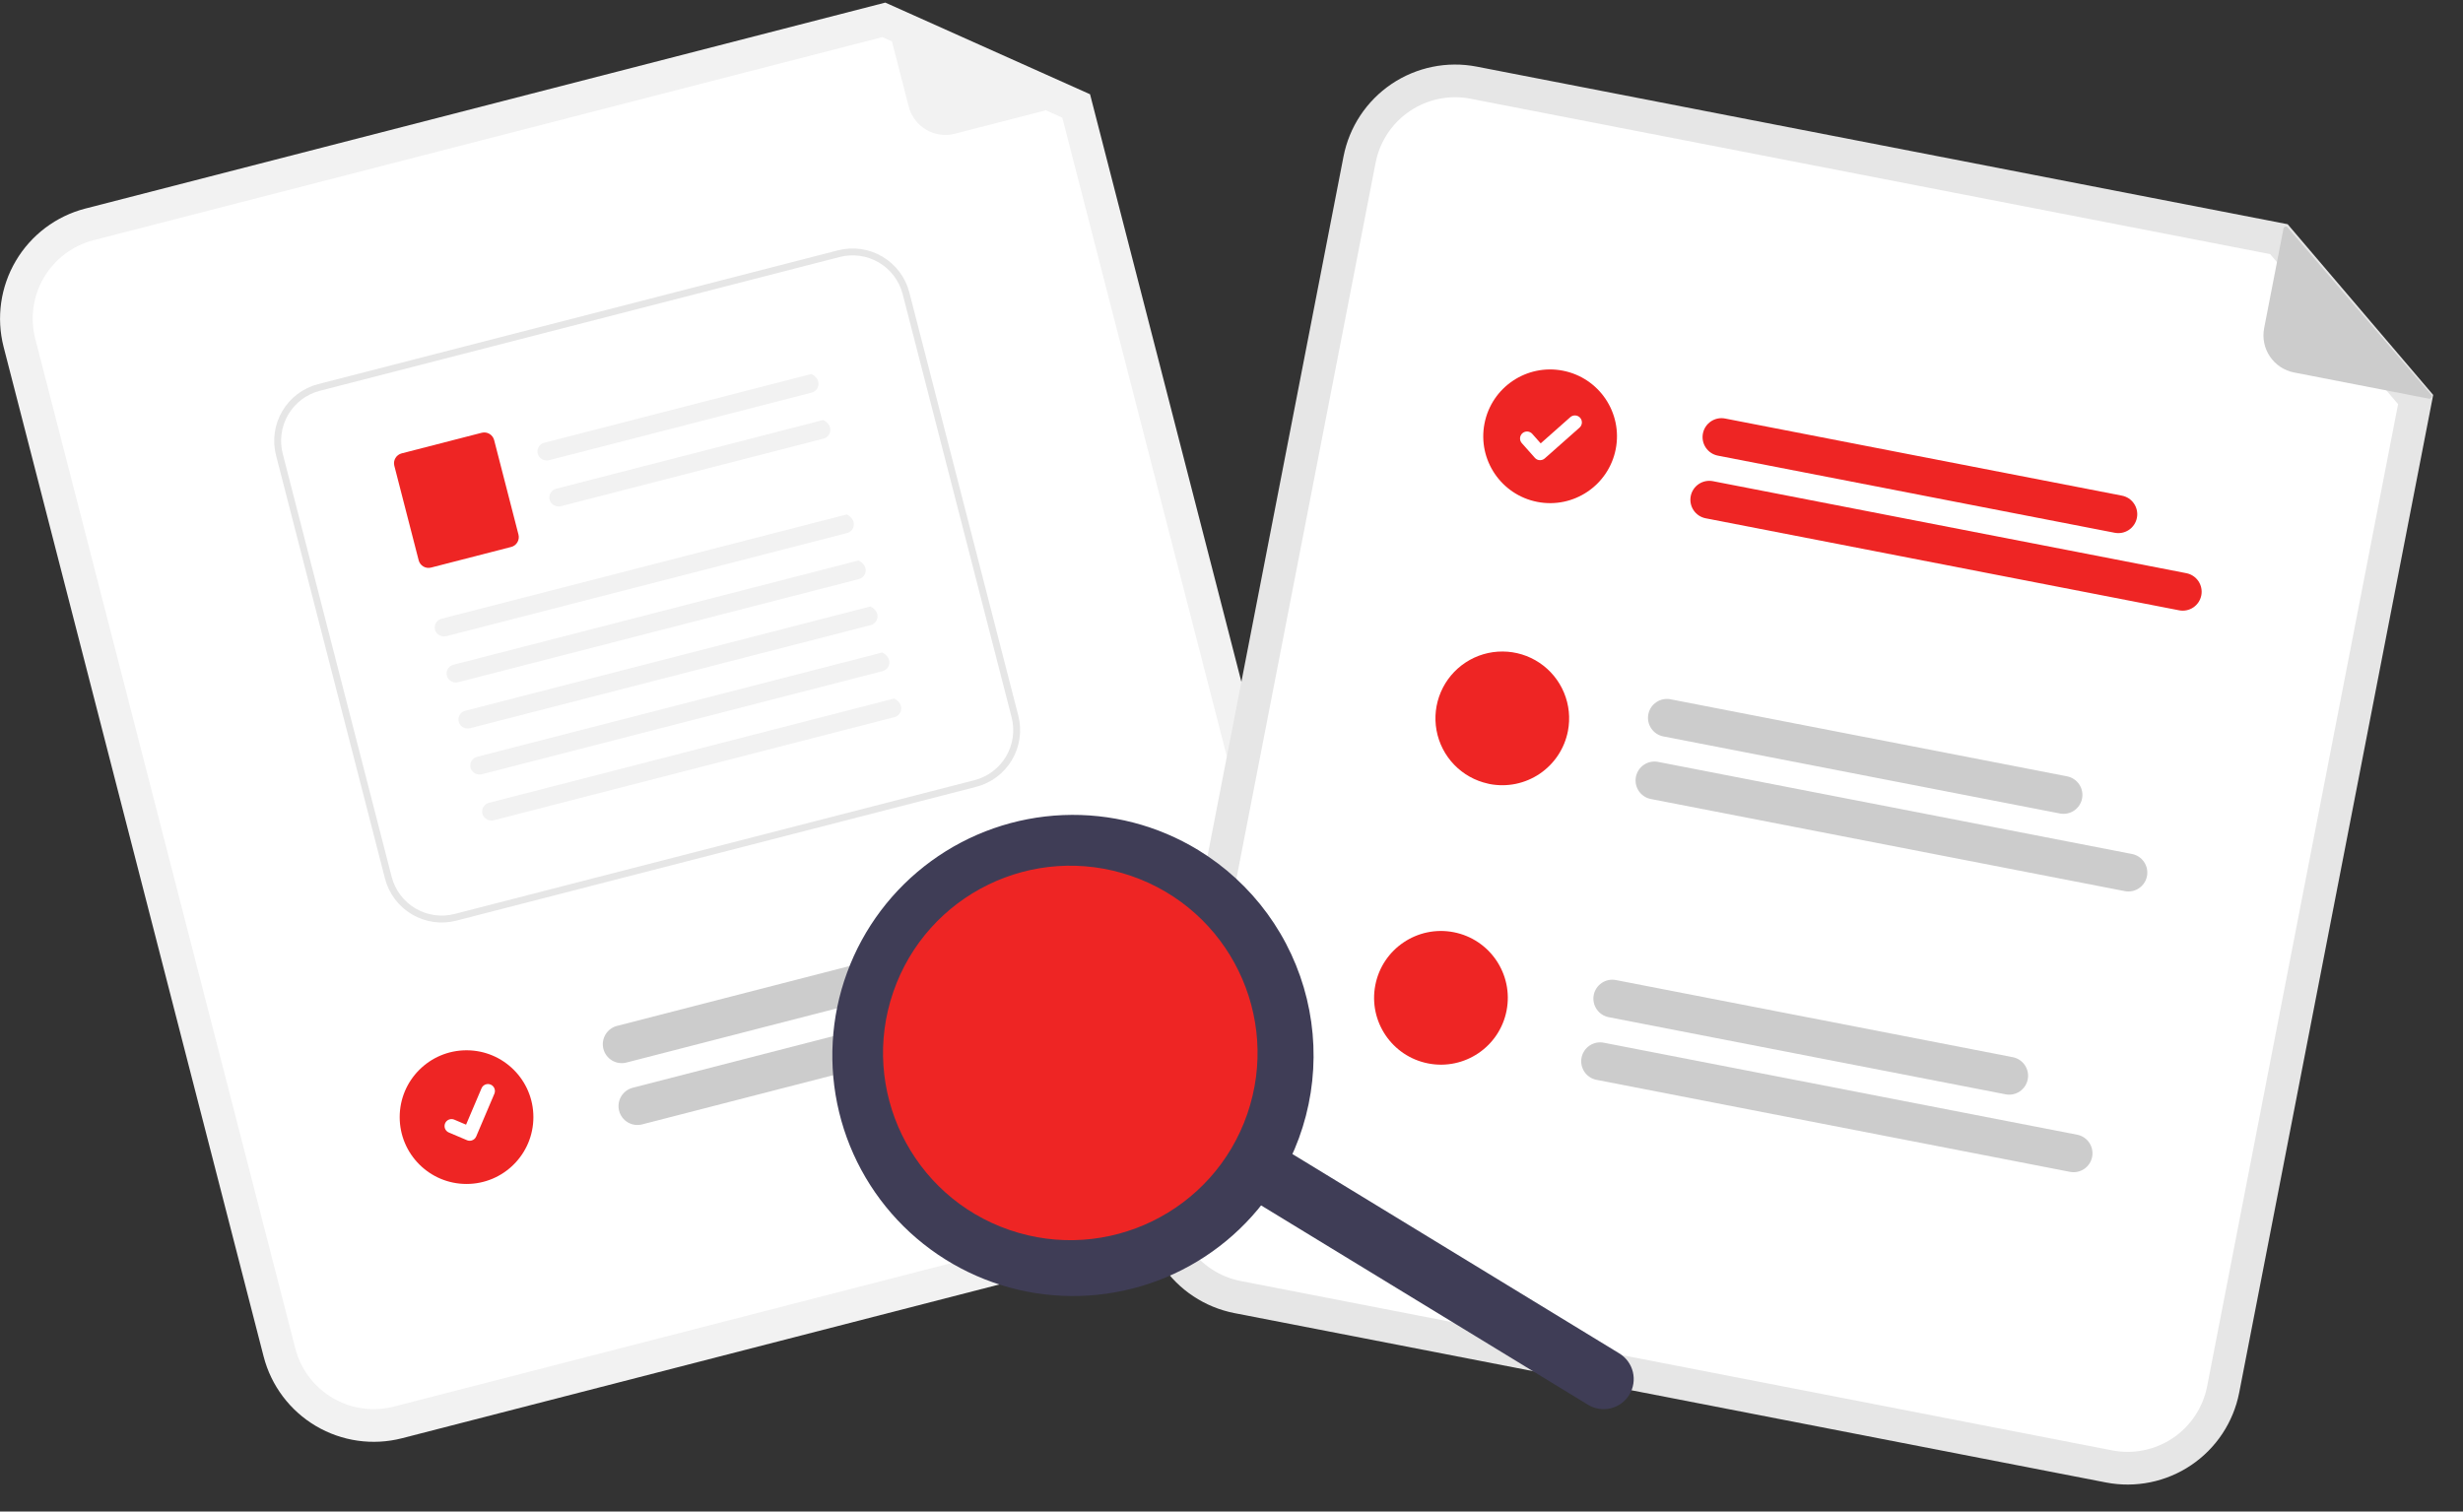 <svg width="246" height="151" viewBox="0 0 246 151" fill="none" xmlns="http://www.w3.org/2000/svg">
<rect x="0" y="0" width="246" height="151" fill="#333333" stroke="none"/>
<g clip-path="url(#clip0_1_253)">
<path d="M126.036 121.56L40.148 143.677C37.235 144.424 34.144 143.985 31.554 142.455C28.964 140.926 27.087 138.432 26.333 135.52L0.36 34.651C-0.387 31.738 0.053 28.647 1.582 26.058C3.111 23.468 5.605 21.59 8.517 20.837L88.422 0.26L108.872 9.416L134.193 107.745C134.94 110.659 134.501 113.749 132.971 116.339C131.442 118.929 128.948 120.807 126.036 121.56Z" fill="#F2F2F2"/>
<path d="M9.329 23.999C7.256 24.536 5.48 25.873 4.391 27.717C3.302 29.561 2.989 31.762 3.521 33.837L29.496 134.706C30.032 136.78 31.369 138.556 33.214 139.645C35.058 140.734 37.259 141.047 39.333 140.515L125.222 118.398C127.295 117.862 129.071 116.525 130.16 114.681C131.249 112.836 131.562 110.635 131.031 108.561L106.102 11.754L88.129 3.708L9.329 23.999Z" fill="white"/>
<path d="M108.654 9.937L95.362 13.36C94.391 13.61 93.361 13.464 92.499 12.954C91.636 12.445 91.011 11.614 90.761 10.643L88.233 0.826C88.222 0.783 88.223 0.737 88.236 0.695C88.25 0.653 88.275 0.615 88.309 0.587C88.343 0.558 88.384 0.539 88.428 0.533C88.472 0.527 88.516 0.533 88.557 0.551L108.691 9.492C108.736 9.512 108.773 9.546 108.798 9.588C108.823 9.63 108.835 9.679 108.831 9.728C108.826 9.777 108.807 9.823 108.776 9.861C108.744 9.898 108.702 9.925 108.654 9.937Z" fill="#F2F2F2"/>
<path d="M101.661 96.076L62.557 106.147C62.073 106.268 61.561 106.194 61.132 105.939C60.702 105.684 60.392 105.269 60.267 104.786C60.143 104.302 60.215 103.789 60.467 103.359C60.72 102.928 61.133 102.615 61.615 102.488L100.719 92.417C100.96 92.354 101.211 92.339 101.457 92.373C101.704 92.406 101.942 92.489 102.156 92.615C102.371 92.741 102.559 92.908 102.709 93.107C102.859 93.305 102.968 93.532 103.03 93.773C103.092 94.014 103.106 94.265 103.07 94.512C103.035 94.758 102.952 94.995 102.824 95.209C102.697 95.423 102.529 95.61 102.329 95.759C102.13 95.908 101.903 96.016 101.661 96.076Z" fill="#CCCCCC"/>
<path d="M110.797 100.307L64.147 112.32C63.906 112.384 63.655 112.399 63.409 112.365C63.162 112.331 62.924 112.249 62.71 112.123C62.495 111.997 62.307 111.83 62.157 111.631C62.007 111.432 61.898 111.206 61.836 110.965C61.774 110.724 61.76 110.472 61.795 110.226C61.831 109.98 61.914 109.742 62.042 109.528C62.169 109.314 62.337 109.128 62.537 108.979C62.736 108.83 62.963 108.722 63.205 108.661L109.855 96.648C110.339 96.527 110.852 96.601 111.281 96.856C111.71 97.112 112.021 97.526 112.145 98.009C112.27 98.493 112.198 99.006 111.945 99.436C111.693 99.867 111.28 100.18 110.797 100.307Z" fill="#CCCCCC"/>
<path d="M46.597 118.274C50.285 118.274 53.274 115.285 53.274 111.597C53.274 107.909 50.285 104.92 46.597 104.92C42.91 104.92 39.92 107.909 39.92 111.597C39.92 115.285 42.91 118.274 46.597 118.274Z" fill="#EE2524"/>
<path d="M97.503 78.602L45.569 91.971C44.068 92.355 42.476 92.129 41.142 91.341C39.808 90.553 38.841 89.268 38.453 87.768L27.57 45.488C27.185 43.988 27.412 42.396 28.2 41.062C28.988 39.728 30.273 38.761 31.772 38.373L83.706 25.005C85.207 24.62 86.799 24.847 88.133 25.635C89.467 26.423 90.434 27.707 90.822 29.208L101.706 71.487C102.09 72.988 101.863 74.58 101.075 75.913C100.287 77.247 99.003 78.214 97.503 78.602Z" fill="white"/>
<path d="M97.503 78.602L45.569 91.971C44.068 92.355 42.476 92.129 41.142 91.341C39.808 90.553 38.841 89.268 38.453 87.768L27.57 45.488C27.185 43.988 27.412 42.396 28.2 41.062C28.988 39.728 30.273 38.761 31.772 38.373L83.706 25.005C85.207 24.62 86.799 24.847 88.133 25.635C89.467 26.423 90.434 27.707 90.822 29.208L101.706 71.487C102.09 72.988 101.863 74.58 101.075 75.913C100.287 77.247 99.003 78.214 97.503 78.602ZM31.944 39.038C30.62 39.381 29.487 40.234 28.792 41.411C28.097 42.588 27.897 43.993 28.237 45.317L39.12 87.597C39.463 88.92 40.316 90.053 41.493 90.748C42.67 91.443 44.075 91.643 45.399 91.303L97.332 77.936C98.655 77.594 99.789 76.74 100.484 75.563C101.179 74.386 101.378 72.981 101.039 71.657L90.156 29.378C89.814 28.054 88.96 26.921 87.783 26.226C86.606 25.531 85.201 25.331 83.877 25.671L31.944 39.038Z" fill="#E6E6E6"/>
<path d="M81.071 39.22L54.862 45.967C54.633 46.031 54.388 46.005 54.177 45.896C53.966 45.786 53.804 45.601 53.724 45.376C53.688 45.259 53.675 45.136 53.687 45.014C53.699 44.891 53.736 44.773 53.796 44.665C53.856 44.558 53.937 44.464 54.034 44.389C54.131 44.313 54.242 44.259 54.361 44.228L81.042 37.36C82.12 37.907 81.836 39.023 81.072 39.22L81.071 39.22Z" fill="#F2F2F2"/>
<path d="M82.254 43.816L56.044 50.563C55.815 50.627 55.57 50.601 55.359 50.492C55.148 50.382 54.986 50.196 54.907 49.972C54.87 49.855 54.857 49.731 54.87 49.609C54.882 49.487 54.919 49.368 54.979 49.261C55.038 49.154 55.119 49.059 55.216 48.984C55.313 48.909 55.425 48.855 55.544 48.824L82.224 41.956C83.302 42.502 83.019 43.619 82.254 43.816L82.254 43.816Z" fill="#F2F2F2"/>
<path d="M51.052 54.64L43.053 56.699C42.924 56.732 42.789 56.739 42.657 56.721C42.525 56.702 42.397 56.657 42.282 56.59C42.167 56.522 42.067 56.432 41.987 56.325C41.906 56.218 41.848 56.096 41.815 55.967L39.385 46.53C39.351 46.4 39.344 46.266 39.362 46.133C39.381 46.001 39.426 45.874 39.494 45.759C39.562 45.644 39.652 45.543 39.758 45.463C39.865 45.383 39.987 45.324 40.116 45.291L48.115 43.232C48.376 43.165 48.653 43.205 48.886 43.342C49.118 43.479 49.286 43.703 49.354 43.964L51.784 53.403C51.817 53.533 51.825 53.667 51.806 53.8C51.787 53.932 51.743 54.059 51.675 54.174C51.607 54.289 51.517 54.39 51.41 54.47C51.303 54.55 51.182 54.609 51.052 54.642V54.64Z" fill="#EE2524"/>
<path d="M84.602 53.251L44.6 63.547C44.371 63.611 44.126 63.586 43.915 63.476C43.704 63.367 43.542 63.181 43.463 62.957C43.426 62.84 43.413 62.716 43.425 62.594C43.438 62.472 43.475 62.353 43.534 62.246C43.594 62.139 43.675 62.044 43.772 61.969C43.869 61.894 43.981 61.84 44.1 61.809L84.572 51.391C85.65 51.937 85.366 53.054 84.602 53.251Z" fill="#F2F2F2"/>
<path d="M85.786 57.849L45.784 68.146C45.555 68.21 45.31 68.185 45.099 68.075C44.888 67.965 44.726 67.78 44.647 67.556C44.609 67.438 44.597 67.315 44.609 67.193C44.621 67.07 44.659 66.952 44.718 66.845C44.778 66.737 44.859 66.643 44.956 66.568C45.053 66.493 45.165 66.438 45.284 66.407L85.756 55.989C86.834 56.535 86.55 57.652 85.786 57.849L85.786 57.849Z" fill="#F2F2F2"/>
<path d="M86.968 62.445L46.967 72.742C46.738 72.806 46.493 72.78 46.282 72.671C46.071 72.561 45.909 72.376 45.829 72.151C45.792 72.034 45.78 71.911 45.792 71.788C45.804 71.666 45.841 71.548 45.901 71.44C45.961 71.333 46.041 71.239 46.139 71.163C46.236 71.088 46.347 71.034 46.467 71.003L86.939 60.585C88.016 61.131 87.733 62.248 86.968 62.445Z" fill="#F2F2F2"/>
<path d="M88.153 67.043L48.151 77.34C47.922 77.404 47.677 77.379 47.465 77.269C47.254 77.16 47.093 76.974 47.013 76.75C46.976 76.633 46.964 76.509 46.976 76.387C46.988 76.265 47.025 76.146 47.085 76.039C47.145 75.931 47.225 75.837 47.323 75.762C47.42 75.687 47.531 75.632 47.65 75.602L88.123 65.184C89.2 65.73 88.917 66.847 88.153 67.043Z" fill="#F2F2F2"/>
<path d="M89.335 71.64L49.334 81.937C49.105 82.001 48.86 81.975 48.649 81.866C48.438 81.756 48.276 81.57 48.197 81.346C48.16 81.229 48.147 81.106 48.159 80.983C48.171 80.861 48.209 80.743 48.268 80.635C48.328 80.528 48.409 80.433 48.506 80.358C48.603 80.283 48.715 80.229 48.834 80.198L89.306 69.78C90.383 70.326 90.1 71.443 89.335 71.64Z" fill="#F2F2F2"/>
<path d="M47.09 113.937C46.945 113.975 46.791 113.964 46.652 113.907L46.644 113.903L44.825 113.132C44.74 113.096 44.664 113.044 44.6 112.979C44.536 112.913 44.485 112.836 44.451 112.751C44.417 112.666 44.399 112.575 44.4 112.484C44.401 112.392 44.42 112.301 44.456 112.217C44.492 112.133 44.544 112.056 44.609 111.992C44.675 111.928 44.752 111.878 44.837 111.843C44.922 111.809 45.013 111.792 45.104 111.793C45.196 111.794 45.286 111.812 45.371 111.848L46.549 112.35L48.094 108.716C48.166 108.546 48.303 108.412 48.474 108.343C48.646 108.273 48.838 108.275 49.008 108.348L48.999 108.371L49.008 108.347C49.178 108.42 49.313 108.557 49.382 108.728C49.451 108.9 49.449 109.092 49.377 109.262L47.56 113.534C47.518 113.632 47.453 113.72 47.372 113.789C47.291 113.859 47.194 113.909 47.09 113.935L47.09 113.937Z" fill="white"/>
<path d="M210.347 148.096L123.286 131.174C120.334 130.596 117.731 128.872 116.05 126.378C114.368 123.884 113.744 120.825 114.315 117.872L134.189 15.626C134.767 12.674 136.491 10.072 138.984 8.39C141.478 6.708 144.537 6.084 147.49 6.655L228.486 22.399L243.022 39.452L223.647 139.124C223.07 142.076 221.346 144.679 218.852 146.361C216.359 148.043 213.3 148.667 210.347 148.096Z" fill="#E6E6E6"/>
<path d="M146.867 9.861C144.764 9.454 142.586 9.899 140.81 11.097C139.034 12.294 137.806 14.147 137.395 16.249L117.521 118.495C117.114 120.598 117.559 122.776 118.756 124.552C119.954 126.328 121.807 127.556 123.909 127.967L210.97 144.89C213.073 145.296 215.251 144.852 217.027 143.654C218.802 142.456 220.03 140.603 220.442 138.501L239.516 40.374L226.741 25.387L146.867 9.861Z" fill="white"/>
<path d="M211.215 53.222L171.577 45.517C171.086 45.422 170.652 45.135 170.372 44.719C170.092 44.304 169.988 43.794 170.084 43.303C170.179 42.811 170.466 42.377 170.882 42.097C171.297 41.817 171.807 41.713 172.298 41.809L211.937 49.514C212.429 49.609 212.863 49.896 213.143 50.312C213.423 50.727 213.527 51.237 213.431 51.728C213.335 52.22 213.048 52.654 212.633 52.934C212.218 53.214 211.708 53.318 211.216 53.222L211.215 53.222Z" fill="#EE2524"/>
<path d="M217.648 60.968L170.361 51.776C169.869 51.681 169.435 51.394 169.155 50.978C168.875 50.563 168.771 50.053 168.867 49.561C168.963 49.07 169.25 48.636 169.665 48.356C170.08 48.076 170.59 47.972 171.082 48.068L218.369 57.259C218.861 57.355 219.294 57.642 219.575 58.057C219.855 58.473 219.959 58.982 219.863 59.474C219.767 59.966 219.48 60.4 219.065 60.68C218.65 60.96 218.14 61.064 217.648 60.968Z" fill="#EE2524"/>
<path d="M206.485 77.56L166.848 69.856C166.356 69.76 165.847 69.864 165.431 70.144C165.016 70.424 164.729 70.858 164.633 71.349C164.538 71.841 164.641 72.351 164.921 72.766C165.202 73.181 165.635 73.469 166.127 73.564L205.764 81.269C206.253 81.357 206.756 81.249 207.166 80.969C207.576 80.688 207.859 80.258 207.954 79.77C208.049 79.282 207.948 78.777 207.673 78.364C207.398 77.95 206.971 77.661 206.485 77.56Z" fill="#CCCCCC"/>
<path d="M212.918 85.307L165.631 76.115C165.386 76.064 165.134 76.063 164.888 76.11C164.642 76.157 164.409 76.253 164.2 76.392C163.992 76.53 163.813 76.709 163.674 76.917C163.536 77.125 163.44 77.359 163.392 77.604C163.344 77.85 163.346 78.103 163.396 78.348C163.447 78.593 163.546 78.825 163.687 79.032C163.828 79.238 164.009 79.414 164.219 79.55C164.429 79.686 164.664 79.779 164.91 79.824L212.197 89.015C212.441 89.066 212.694 89.068 212.94 89.021C213.185 88.973 213.419 88.877 213.627 88.739C213.836 88.6 214.014 88.422 214.153 88.214C214.292 88.006 214.388 87.772 214.436 87.526C214.484 87.281 214.482 87.028 214.431 86.783C214.381 86.538 214.282 86.306 214.141 86.099C213.999 85.893 213.818 85.716 213.608 85.58C213.398 85.444 213.164 85.351 212.918 85.307Z" fill="#CCCCCC"/>
<path d="M200.311 109.318L160.673 101.613C160.182 101.518 159.748 101.231 159.468 100.815C159.188 100.4 159.084 99.89 159.179 99.398C159.275 98.906 159.562 98.473 159.978 98.193C160.393 97.912 160.903 97.809 161.394 97.904L201.033 105.609C201.525 105.705 201.959 105.992 202.239 106.407C202.519 106.823 202.623 107.332 202.527 107.824C202.431 108.316 202.144 108.75 201.729 109.03C201.314 109.31 200.804 109.414 200.312 109.318L200.311 109.318Z" fill="#CCCCCC"/>
<path d="M206.744 117.063L159.457 107.872C158.965 107.776 158.532 107.489 158.251 107.074C157.971 106.658 157.868 106.148 157.963 105.657C158.059 105.165 158.346 104.731 158.761 104.451C159.177 104.171 159.686 104.067 160.178 104.163L207.465 113.354C207.957 113.45 208.391 113.737 208.671 114.152C208.951 114.568 209.055 115.077 208.959 115.569C208.864 116.061 208.576 116.495 208.161 116.775C207.746 117.055 207.236 117.159 206.744 117.063Z" fill="#CCCCCC"/>
<path d="M153.549 50.139C157.169 50.842 160.674 48.478 161.378 44.858C162.081 41.238 159.717 37.733 156.097 37.03C152.478 36.326 148.973 38.69 148.269 42.31C147.565 45.93 149.929 49.435 153.549 50.139Z" fill="#EE2524"/>
<path d="M153.688 45.958C153.541 45.93 153.406 45.854 153.306 45.743L153.299 45.736L151.988 44.258C151.868 44.119 151.808 43.938 151.82 43.755C151.833 43.572 151.916 43.402 152.054 43.28C152.191 43.159 152.371 43.096 152.554 43.106C152.737 43.116 152.909 43.198 153.032 43.333L153.882 44.292L156.837 41.675C156.905 41.614 156.985 41.568 157.072 41.538C157.158 41.508 157.25 41.495 157.341 41.501C157.433 41.507 157.522 41.53 157.604 41.57C157.687 41.61 157.76 41.666 157.821 41.735L157.802 41.752L157.822 41.734C157.944 41.873 158.006 42.054 157.995 42.239C157.984 42.423 157.9 42.596 157.762 42.718L154.285 45.796C154.204 45.867 154.109 45.918 154.005 45.946C153.902 45.974 153.794 45.978 153.688 45.957L153.688 45.958Z" fill="white"/>
<path d="M156.6 73.036C156.433 73.897 156.098 74.716 155.614 75.448C155.13 76.179 154.507 76.808 153.78 77.299C153.053 77.789 152.237 78.132 151.378 78.307C150.518 78.482 149.633 78.486 148.772 78.319C148.716 78.309 148.66 78.296 148.605 78.279C147.322 77.996 146.152 77.34 145.241 76.395C144.329 75.45 143.716 74.257 143.479 72.965C143.242 71.673 143.392 70.34 143.909 69.133C144.425 67.926 145.287 66.898 146.385 66.177C147.483 65.457 148.769 65.077 150.082 65.084C151.396 65.091 152.678 65.485 153.768 66.217C154.858 66.949 155.708 67.987 156.212 69.2C156.716 70.412 156.851 71.747 156.6 73.036Z" fill="#EE2524"/>
<path d="M142.645 106.234C146.265 106.938 149.77 104.573 150.474 100.954C151.178 97.334 148.813 93.829 145.194 93.125C141.574 92.421 138.069 94.786 137.365 98.406C136.662 102.025 139.026 105.53 142.645 106.234Z" fill="#EE2524"/>
<path d="M242.601 39.829L229.127 37.21C228.143 37.019 227.276 36.444 226.716 35.614C226.155 34.783 225.948 33.764 226.139 32.78L228.073 22.828C228.082 22.785 228.103 22.744 228.133 22.712C228.163 22.68 228.202 22.657 228.245 22.645C228.288 22.634 228.333 22.635 228.376 22.648C228.418 22.661 228.456 22.686 228.485 22.72L242.825 39.442C242.857 39.48 242.877 39.526 242.881 39.575C242.886 39.623 242.875 39.672 242.85 39.715C242.825 39.757 242.788 39.791 242.744 39.811C242.699 39.831 242.649 39.837 242.601 39.828L242.601 39.829Z" fill="#CCCCCC"/>
<path d="M162.734 139.329C162.319 140.01 161.651 140.497 160.877 140.685C160.103 140.872 159.285 140.745 158.605 140.33L123.554 118.95C122.874 118.535 122.387 117.867 122.199 117.093C122.011 116.319 122.139 115.501 122.554 114.821C122.969 114.141 123.637 113.653 124.411 113.466C125.186 113.278 126.003 113.406 126.683 113.821L161.734 135.201C162.414 135.615 162.901 136.284 163.089 137.058C163.276 137.832 163.149 138.649 162.734 139.329Z" fill="#3F3D56"/>
<path d="M127.683 117.951C125.208 122.009 121.585 125.242 117.273 127.241C112.96 129.24 108.152 129.916 103.455 129.182C98.759 128.448 94.386 126.338 90.889 123.119C87.391 119.9 84.927 115.716 83.808 111.096C82.689 106.477 82.964 101.629 84.6 97.166C86.236 92.703 89.159 88.826 92.998 86.024C96.838 83.222 101.422 81.621 106.171 81.424C110.92 81.228 115.621 82.444 119.679 84.919C122.374 86.562 124.718 88.72 126.579 91.27C128.439 93.819 129.779 96.71 130.523 99.777C131.266 102.845 131.398 106.028 130.91 109.147C130.423 112.265 129.327 115.257 127.683 117.951ZM91.778 96.049C89.921 99.092 89.009 102.618 89.157 106.18C89.304 109.742 90.504 113.18 92.606 116.06C94.708 118.94 97.616 121.132 100.963 122.358C104.31 123.585 107.946 123.792 111.411 122.952C114.876 122.113 118.014 120.265 120.428 117.642C122.842 115.019 124.425 111.739 124.975 108.217C125.525 104.694 125.019 101.088 123.519 97.854C122.02 94.619 119.595 91.902 116.552 90.046C112.47 87.557 107.567 86.791 102.921 87.916C98.275 89.042 94.267 91.968 91.778 96.049Z" fill="#3F3D56"/>
<path d="M100.811 122.866C110.576 126.228 121.218 121.038 124.58 111.273C127.942 101.508 122.752 90.866 112.987 87.504C103.222 84.141 92.58 89.332 89.218 99.097C85.855 108.862 91.046 119.504 100.811 122.866Z" fill="#EE2524"/>
</g>
<defs>
<clipPath id="clip0_1_253">
<rect width="245.686" height="150" fill="white" transform="translate(0 0.26)"/>
</clipPath>
</defs>
</svg>
